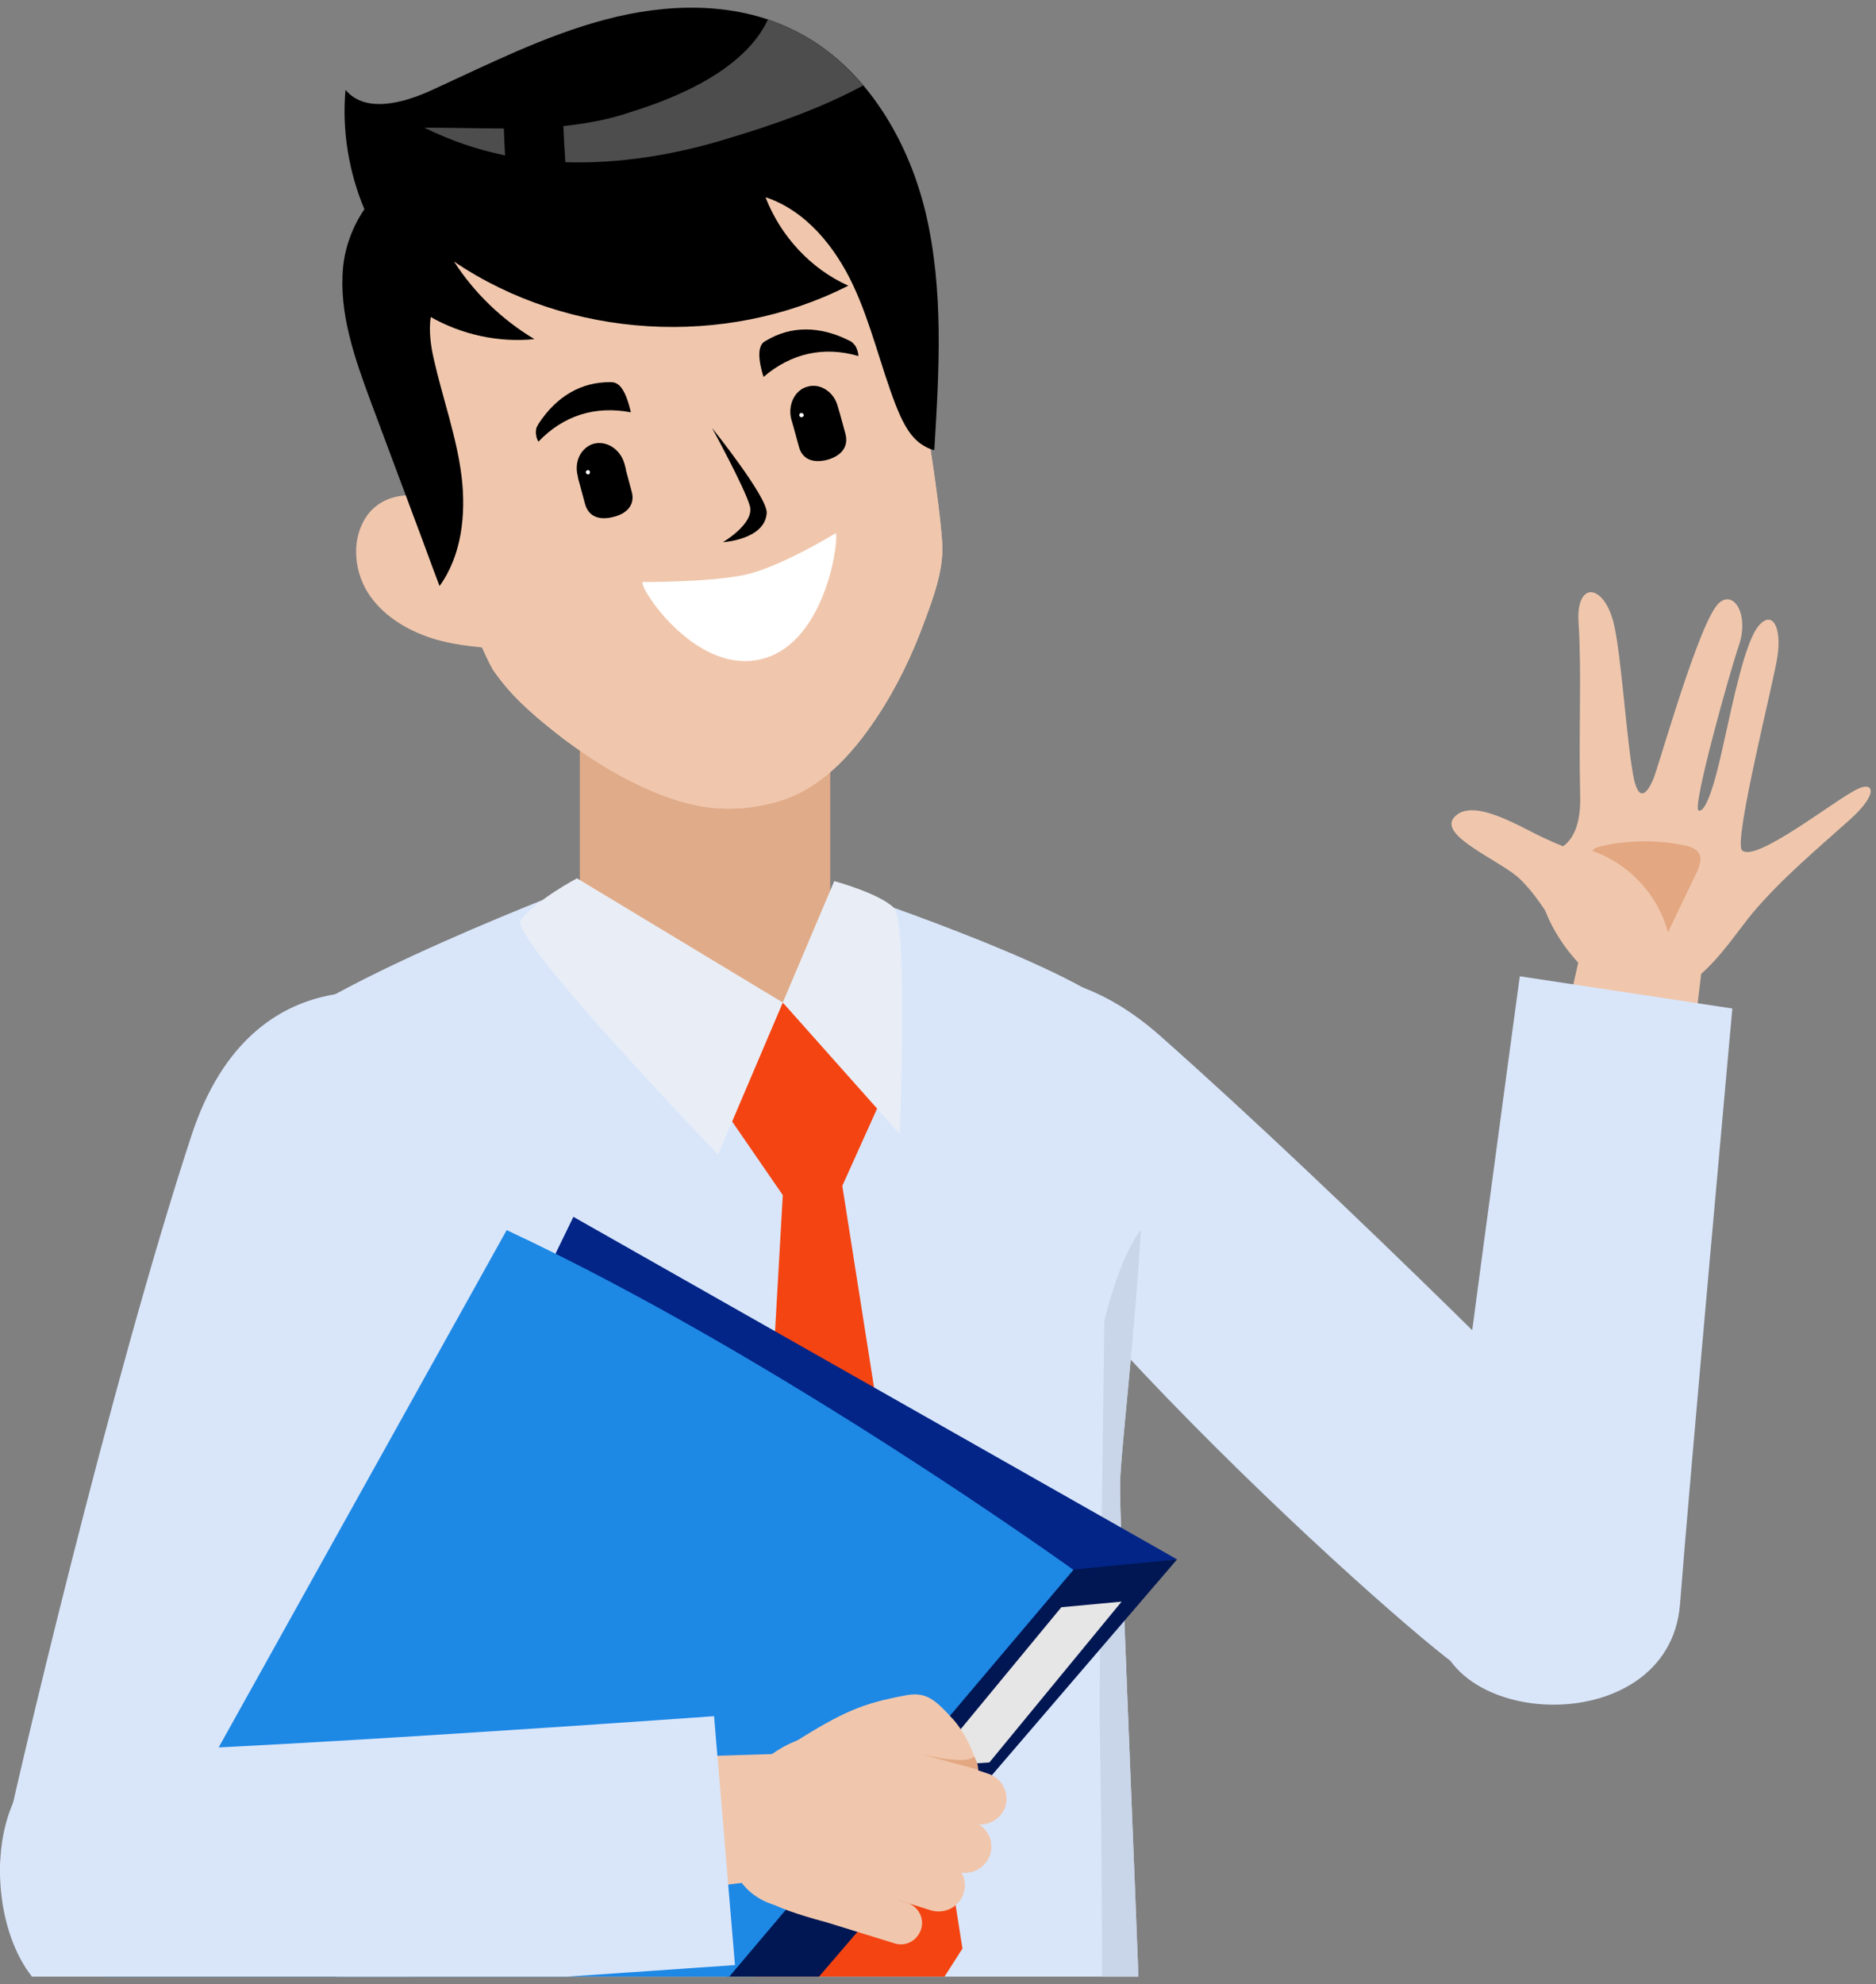 <svg width="122" height="129" viewBox="0 0 122 129" fill="none" xmlns="http://www.w3.org/2000/svg">
<rect x="0" y="0" width="122" height="129" fill="#808080" stroke="none"/>
<g clip-path="url(#clip0_155_16268)">
<path d="M59.245 66.194C59.245 66.194 66.407 59.372 75.424 67.318C86.951 77.512 104.254 94.763 106.737 97.69C109.22 100.643 101.248 113.111 94.661 108.223C89.016 104.068 57.964 75.839 59.245 66.194Z" fill="#D9E6FA"/>
<path d="M110.878 61.269L109.254 74.699L100.17 73.6L103.076 60.615L110.878 61.269Z" fill="#F0C7AD"/>
<path d="M101.113 60.222C101.113 60.222 100.118 58.39 98.888 57.185C97.657 55.955 93.364 54.306 94.621 53.075C95.851 51.845 98.888 53.782 100.38 54.463C101.846 55.17 104.778 56.217 105.171 56.374C105.563 56.531 102.16 61.296 101.113 60.222Z" fill="#F0C7AD"/>
<path d="M100.903 55.301C100.903 55.301 102.867 55.248 102.762 51.714C102.657 47.081 102.867 43.834 102.657 40.483C102.474 37.761 104.28 37.918 104.935 40.483C105.458 42.63 105.799 48.547 106.27 50.693C106.558 51.924 107.003 51.819 107.5 50.693C107.841 49.96 110.537 40.222 111.82 39.175C112.789 38.363 113.731 39.986 113.103 41.897C112.448 43.808 110.04 52.473 110.459 52.683C110.877 52.866 111.453 51.295 112.082 48.363C112.736 45.457 113.469 41.792 114.359 40.693C115.276 39.62 115.878 40.798 115.59 42.682C115.38 44.201 112.71 54.699 113.286 55.274C114.15 56.138 119.386 51.95 120.799 51.295C121.873 50.772 122.16 51.609 120.328 53.259C118.05 55.301 115.851 57.133 113.993 59.332C112.317 61.348 110.328 64.908 106.82 64.908C102.971 64.908 98.128 57.552 100.903 55.301Z" fill="#F0C7AD"/>
<path d="M106.139 54.725C107.291 54.646 108.443 54.725 109.569 54.96C109.909 55.039 110.249 55.144 110.459 55.431C110.721 55.824 110.511 56.348 110.302 56.793C109.691 58.067 109.08 59.341 108.469 60.615C107.841 58.18 105.93 56.138 103.574 55.327C103.574 55.309 103.574 55.301 103.574 55.301C103.652 55.144 103.836 55.091 104.019 55.039C104.717 54.864 105.424 54.76 106.139 54.725Z" fill="#E3A781"/>
<path d="M112.658 65.563C112.658 65.563 109.857 96.427 109.255 104.281C108.548 113.47 92.553 112.449 93.443 104.49C94.202 97.475 98.836 63.468 98.836 63.468L112.658 65.563Z" fill="#D9E6FA"/>
<path d="M53.991 67.187H37.708V42.879H53.991V67.187Z" fill="#E0AB89"/>
<path d="M33.29 42.226C31.539 42.121 29.762 42.017 28.089 41.494C26.39 40.945 24.795 39.952 23.881 38.462C22.966 36.946 22.861 34.881 23.907 33.47C24.952 32.058 27.043 31.849 28.559 32.712C29.291 33.156 34.388 42.278 33.29 42.226Z" fill="#F0C7AD"/>
<path d="M36.218 6.861C36.479 6.757 39.093 6.077 39.38 5.999C47.875 4.169 56.213 3.463 58.513 16.977C58.513 16.977 61.231 32.45 61.283 35.587C61.31 37.155 60.709 38.828 60.16 40.291C59.349 42.539 58.304 44.709 56.997 46.669C55.376 49.1 53.285 51.4 50.41 52.158C47.77 52.864 45.549 52.629 43.17 51.74C40.818 50.851 38.622 49.518 36.61 48.002C35.094 46.826 33.525 45.545 32.375 43.977C32.245 43.794 32.088 43.611 31.983 43.402C30.467 40.684 25.109 25.89 25.109 25.89C20.352 13.056 27.906 9.501 36.218 6.861Z" fill="#F0C7AD"/>
<path d="M36.218 6.861C36.479 6.757 39.093 6.077 39.38 5.999C47.875 4.169 56.213 3.463 58.513 16.977C58.513 16.977 61.231 32.45 61.283 35.587C61.31 37.155 60.709 38.828 60.16 40.291C59.349 42.539 58.304 44.709 56.997 46.669C55.376 49.1 53.285 51.4 50.41 52.158C47.77 52.864 45.549 52.629 43.17 51.74C40.818 50.851 38.622 49.518 36.61 48.002C35.094 46.826 33.525 45.545 32.375 43.977C32.245 43.794 32.088 43.611 31.983 43.402C30.467 40.684 25.109 25.89 25.109 25.89C20.352 13.056 27.906 9.501 36.218 6.861Z" fill="#F0C7AD"/>
<path d="M46.307 27.824C46.307 27.824 49.914 32.319 49.861 33.339C49.757 35.09 47.012 35.247 47.012 35.247C47.012 35.247 49.077 34.045 48.764 32.895C48.45 31.744 46.307 27.824 46.307 27.824Z" fill="black"/>
<path d="M54.331 34.672C54.331 34.672 50.672 36.92 48.346 37.39C45.993 37.861 41.811 37.835 41.811 37.835C41.393 37.939 45.13 43.898 49.495 42.853C53.861 41.807 54.618 34.593 54.331 34.672Z" fill="white"/>
<path d="M55.35 22.204C55.316 22.187 55.281 22.169 55.246 22.152C53.338 21.185 51.456 21.159 49.809 22.152C49.653 22.23 49.522 22.335 49.443 22.596C49.286 23.067 49.443 23.825 49.653 24.504C51.456 22.962 53.573 22.492 55.821 23.145C55.821 22.91 55.716 22.622 55.612 22.466C55.507 22.335 55.429 22.256 55.35 22.204Z" fill="black"/>
<path d="M34.963 27.667C34.98 27.632 34.998 27.597 35.015 27.562C36.191 25.759 37.812 24.818 39.72 24.844C39.903 24.844 40.06 24.87 40.269 25.053C40.635 25.393 40.87 26.125 41.027 26.805C38.701 26.36 36.636 27.014 35.015 28.712C34.885 28.503 34.832 28.216 34.858 28.007C34.858 27.85 34.911 27.745 34.963 27.667Z" fill="black"/>
<path d="M51.456 27.249C51.221 26.308 51.691 25.341 52.527 25.132C53.364 24.896 54.252 25.498 54.488 26.439C54.514 26.517 54.592 26.805 54.618 26.883L54.984 28.216C55.22 29.157 54.566 29.68 53.808 29.889C53.024 30.098 52.188 29.967 51.952 29.026L51.586 27.693C51.56 27.615 51.482 27.327 51.456 27.249Z" fill="black"/>
<path d="M51.978 27.014C52.005 27.092 52.083 27.144 52.161 27.118C52.24 27.092 52.292 27.014 52.266 26.961C52.24 26.883 52.161 26.831 52.083 26.857C52.005 26.857 51.978 26.935 51.978 27.014Z" fill="white"/>
<path d="M37.577 30.96C37.315 30.019 37.786 29.078 38.622 28.843C39.459 28.634 40.347 29.209 40.609 30.15C40.635 30.229 40.713 30.516 40.713 30.594L41.079 31.954C41.34 32.868 40.687 33.417 39.903 33.6C39.145 33.809 38.309 33.705 38.047 32.764L37.681 31.405C37.655 31.326 37.577 31.039 37.577 30.96Z" fill="black"/>
<path d="M38.099 30.725C38.126 30.803 38.204 30.856 38.282 30.83C38.335 30.83 38.387 30.751 38.361 30.673C38.361 30.594 38.282 30.542 38.204 30.568C38.125 30.594 38.073 30.673 38.099 30.725Z" fill="white"/>
<path d="M27.671 35.639C27.967 36.458 28.272 37.277 28.585 38.096C30.023 36.109 30.31 33.47 30.023 31.013C29.709 28.425 28.794 25.916 28.219 23.38C28.01 22.492 27.88 21.498 28.01 20.61C30.049 21.76 32.428 22.283 34.754 22.047C32.663 20.793 30.859 19.068 29.526 17.003C36.975 22.047 47.169 22.649 55.167 18.571C52.71 17.473 50.75 15.33 49.783 12.821C52.397 13.683 54.305 16.036 55.481 18.545C56.657 21.054 57.258 23.773 58.252 26.334C58.617 27.249 59.036 28.19 59.794 28.791C60.081 29 60.395 29.183 60.761 29.261C61.075 24.086 61.388 18.832 60.186 13.788C58.983 8.796 56.004 3.986 51.377 1.843C47.666 0.092 43.327 0.222 39.38 1.268C35.433 2.313 31.774 4.169 28.062 5.868C26.233 6.705 23.75 7.384 22.469 5.842C22.234 8.482 22.678 11.174 23.698 13.605C22.94 14.703 22.443 16.036 22.312 17.369C22.025 20.349 23.07 23.302 24.116 26.125C25.301 29.296 26.486 32.468 27.671 35.639Z" fill="black"/>
<path d="M32.767 8.351C31.042 8.351 29.317 8.299 27.592 8.299C29.291 9.135 31.042 9.737 32.846 10.102C32.811 9.51 32.785 8.926 32.767 8.351Z" fill="#4D4D4D"/>
<path d="M51.377 1.843C50.907 1.616 50.428 1.425 49.94 1.268C48.45 4.457 44.242 6.286 41.027 7.28C39.589 7.776 38.126 8.038 36.636 8.194C36.671 8.979 36.714 9.763 36.766 10.547C40.269 10.651 43.85 10.076 47.248 9.031C50.227 8.142 53.338 7.071 56.135 5.555C54.801 3.986 53.233 2.706 51.377 1.843Z" fill="#4D4D4D"/>
<path d="M54.488 57.752C54.488 57.752 69.438 62.665 72.836 65.828C76.26 68.991 72.836 92.907 72.836 96.671C72.836 100.408 74.352 134.126 74.352 138.439C74.352 142.777 65.413 146.437 46.202 146.437C26.991 146.437 21.11 139.301 21.11 137.001C21.11 134.701 23.88 110.497 23.88 107.335C23.88 104.146 16.3 72.65 16.3 69.174C16.3 65.724 37.211 57.752 37.211 57.752L50.907 65.175L54.488 57.752Z" fill="#D9E6FA"/>
<path d="M27.017 134.988C27.017 127.905 26.73 120.979 27.174 113.895C27.305 112.17 27.88 110.288 27.305 108.537C25.292 102.578 22.939 96.906 20.692 91.077C22.364 98.814 23.88 105.897 23.88 107.335C23.88 110.497 21.11 134.701 21.11 137.001C21.11 138.883 25.03 143.98 36.949 145.783C33.316 142.281 29.971 138.909 27.017 134.988Z" fill="#C9D5E8"/>
<path d="M74.195 79.942C72.732 81.85 71.817 85.876 71.817 85.876C71.817 85.876 71.503 109.426 71.503 110.863C71.66 121.109 71.817 131.225 71.373 141.471C71.355 141.802 71.338 142.124 71.32 142.438C73.359 141.261 74.352 139.902 74.352 138.439C74.352 134.126 72.836 100.408 72.836 96.671C72.836 94.684 73.777 87.13 74.195 79.942Z" fill="#C9D5E8"/>
<path d="M26.991 64.939C26.991 64.939 16.51 61.463 12.458 73.8C7.257 89.613 0.906 116.535 0.095 120.639C-1.29 127.539 13.425 130.493 15.281 125.683C17.764 119.28 32.767 73.33 26.991 64.939Z" fill="#D9E6FA"/>
<path d="M50.907 65.175L57.389 71.291L54.776 77.093L62.591 126.677L55.821 137.236L48.084 127.199L50.907 77.695L46.803 71.735L50.907 65.175Z" fill="#F44412"/>
<path d="M54.253 57.281C54.253 57.281 57.154 58.065 58.121 59.006C59.062 59.973 58.513 73.722 58.513 73.722L50.907 65.175L54.253 57.281Z" fill="#E9EEF6"/>
<path d="M37.525 57.098C37.525 57.098 34.937 58.457 33.865 59.816C33.055 60.888 46.699 75.055 46.699 75.055L50.907 65.175L37.525 57.098Z" fill="#E9EEF6"/>
<path d="M35.982 81.798L37.289 79.106L76.548 101.375L70.04 102.186C70.04 102.186 58.173 102.578 35.982 81.798Z" fill="#022587"/>
<path d="M34.283 144.032L41.184 142.568L76.548 101.375L69.36 102.081L34.283 144.032Z" fill="#011753"/>
<path d="M72.941 104.12L69.02 104.486L60.473 114.836L64.342 114.575L72.941 104.12Z" fill="#E6E6E6"/>
<path d="M69.805 102.055C69.805 102.055 50.593 88.202 32.95 79.969L6.107 128.166L34.283 144.032L69.805 102.055Z" fill="#1E88E5"/>
<path d="M51.534 113.346C54.906 111.203 56.187 110.733 58.774 110.236C60.16 109.948 60.735 110.393 61.989 111.778C63.532 113.529 64.185 116.561 63.401 116.823C60.343 117.868 59.062 114.366 58.408 115.071C54.592 119.384 48.136 115.464 51.534 113.346Z" fill="#F0C7AD"/>
<path d="M55.978 112.615C57.99 112.771 58.095 114.836 62.277 122.155C62.434 122.442 53.312 125.657 49.417 123.436C45.104 120.979 47.509 111.909 55.978 112.615Z" fill="#F0C7AD"/>
<path d="M56.919 120.011L62.277 121.684C63.166 121.946 64.106 121.449 64.394 120.56C64.681 119.672 64.185 118.731 63.296 118.443L57.912 116.77C57.023 116.509 56.082 117.006 55.795 117.894C55.533 118.783 56.03 119.724 56.919 120.011Z" fill="#F0C7AD"/>
<path d="M57.886 116.875L63.244 118.548C64.133 118.809 65.1 118.313 65.387 117.424C65.649 116.535 65.152 115.594 64.263 115.307L56.553 112.745C55.664 112.458 57.05 113.869 56.788 114.758C56.501 115.646 56.997 116.587 57.886 116.875Z" fill="#F0C7AD"/>
<path d="M55.194 122.521L60.552 124.194C61.441 124.455 62.408 123.958 62.669 123.07C62.956 122.181 62.46 121.24 61.571 120.952L56.213 119.28C55.324 119.018 54.357 119.515 54.096 120.404C53.808 121.292 54.305 122.233 55.194 122.521Z" fill="#F0C7AD"/>
<path d="M53.782 124.978L58.173 126.337C58.905 126.572 59.663 126.154 59.898 125.422C60.134 124.69 59.715 123.932 58.983 123.697L54.619 122.338C53.887 122.102 49.94 122.599 49.731 123.331C49.731 123.331 49.496 123.828 53.782 124.978Z" fill="#F0C7AD"/>
<path d="M63.61 115.045L59.846 114.026C59.846 114.026 62.852 114.784 63.348 114.183C63.348 114.183 63.636 114.653 63.61 115.045Z" fill="#E3A781"/>
<path d="M55.429 113.869L41.837 114.287L40.452 123.357L53.73 121.737L55.429 113.869Z" fill="#F0C7AD"/>
<path d="M46.437 111.569C46.437 111.569 13.582 113.921 5.558 113.895C-2.466 113.869 -1.316 130.65 5.898 130.414C13.112 130.179 47.797 127.748 47.797 127.748L46.437 111.569Z" fill="#D9E6FA"/>
</g>
<defs>
<clipPath id="clip0_155_16268">
<rect width="121.655" height="128" fill="white" transform="translate(0 0.5)"/>
</clipPath>
</defs>
</svg>
